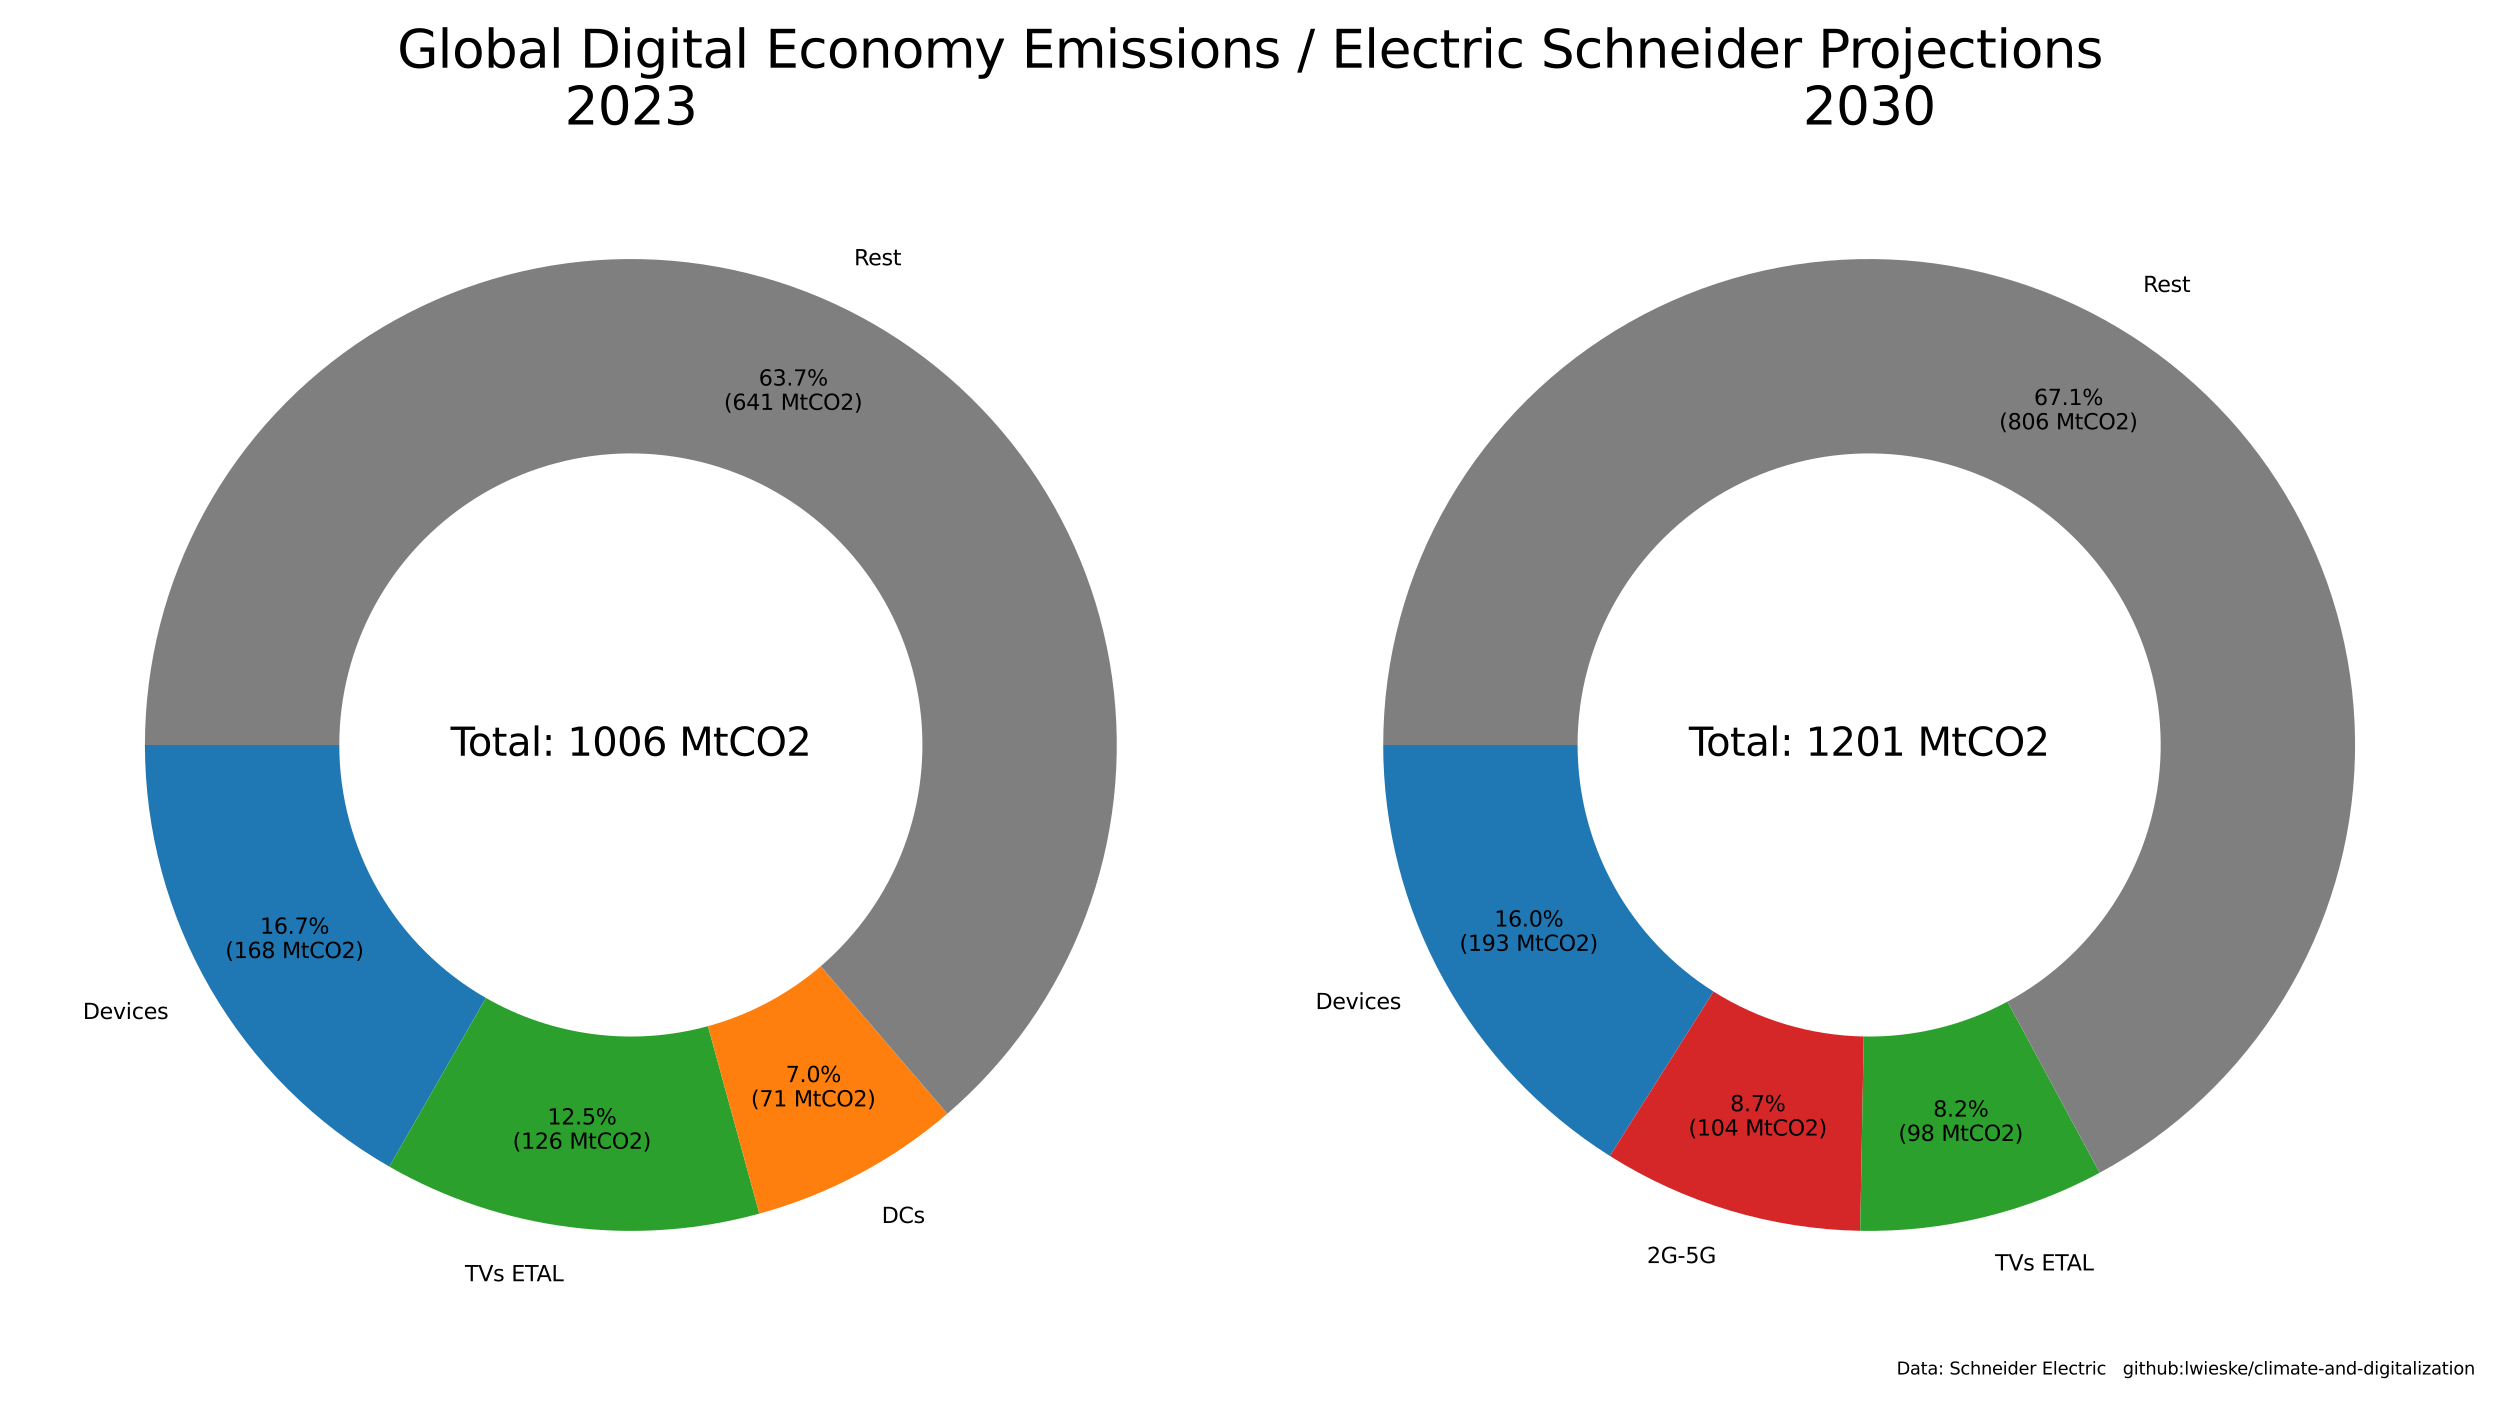 <?xml version="1.0" encoding="utf-8" standalone="no"?>
<!DOCTYPE svg PUBLIC "-//W3C//DTD SVG 1.1//EN"
  "http://www.w3.org/Graphics/SVG/1.1/DTD/svg11.dtd">
<svg xmlns:xlink="http://www.w3.org/1999/xlink" width="1152pt" height="648pt" viewBox="0 0 1152 648" xmlns="http://www.w3.org/2000/svg" version="1.1">
 <defs>
  <style type="text/css">*{stroke-linejoin: round; stroke-linecap: butt}</style>
 </defs>
 <g id="figure_1">
  <g id="patch_1">
   <path d="M 0 648 
L 1152 648 
L 1152 0 
L 0 0 
z
" style="fill: #ffffff"/>
  </g>
  <g id="axes_1">
   <g id="patch_2">
    <path d="M 66.78 343.284 
C 66.78 382.713 77.194 421.451 96.965 455.565 
C 116.737 489.679 145.172 517.973 179.384 537.574 
L 223.91 459.858 
C 203.383 448.097 186.322 431.121 174.459 410.653 
C 162.597 390.184 156.348 366.941 156.348 343.284 
z
" style="fill: #1f77b4"/>
   </g>
   <g id="patch_3">
    <path d="M 179.384 537.574 
C 204.979 552.239 233.222 561.702 262.485 565.419 
C 291.749 569.136 321.46 567.034 349.909 559.234 
L 326.225 472.854 
C 309.156 477.534 291.329 478.795 273.771 476.565 
C 256.213 474.335 239.267 468.657 223.91 459.858 
z
" style="fill: #2ca02c"/>
   </g>
   <g id="patch_4">
    <path d="M 349.909 559.234 
C 365.822 554.871 381.205 548.762 395.776 541.019 
C 410.347 533.276 424.018 523.946 436.539 513.199 
L 378.203 445.233 
C 370.691 451.681 362.488 457.279 353.746 461.925 
C 345.003 466.571 335.773 470.236 326.225 472.854 
z
" style="fill: #ff7f0e"/>
   </g>
   <g id="patch_5">
    <path d="M 436.539 513.199 
C 465.027 488.747 486.914 457.52 500.178 422.398 
C 513.442 387.277 517.664 349.378 512.452 312.199 
C 507.24 275.02 492.761 239.741 470.351 209.621 
C 447.941 179.501 418.312 155.494 384.198 139.818 
C 350.085 124.142 312.571 117.294 275.12 119.906 
C 237.668 122.519 201.468 134.508 169.861 154.768 
C 138.255 175.028 112.245 202.915 94.233 235.855 
C 76.222 268.795 66.78 305.741 66.78 343.284 
L 156.348 343.284 
C 156.348 320.758 162.013 298.59 172.82 278.826 
C 183.627 259.063 199.233 242.33 218.197 230.174 
C 237.161 218.018 258.881 210.825 281.352 209.257 
C 303.823 207.69 326.331 211.799 346.799 221.204 
C 367.267 230.61 385.045 245.014 398.491 263.086 
C 411.937 281.158 420.624 302.325 423.751 324.633 
C 426.878 346.94 424.345 369.68 416.387 390.753 
C 408.428 411.825 395.296 430.562 378.203 445.233 
z
" style="fill: #7f7f7f"/>
   </g>
   <g id="matplotlib.axis_1"/>
   <g id="matplotlib.axis_2"/>
   <g id="text_1">
    <!-- Devices -->
    <g transform="translate(38.181 469.553) scale(0.1 -0.1)">
     <defs>
      <path id="DejaVuSans-44" d="M 1259 4147 
L 1259 519 
L 2022 519 
Q 2988 519 3436 956 
Q 3884 1394 3884 2338 
Q 3884 3275 3436 3711 
Q 2988 4147 2022 4147 
L 1259 4147 
z
M 628 4666 
L 1925 4666 
Q 3281 4666 3915 4102 
Q 4550 3538 4550 2338 
Q 4550 1131 3912 565 
Q 3275 0 1925 0 
L 628 0 
L 628 4666 
z
" transform="scale(0.016)"/>
      <path id="DejaVuSans-65" d="M 3597 1894 
L 3597 1613 
L 953 1613 
Q 991 1019 1311 708 
Q 1631 397 2203 397 
Q 2534 397 2845 478 
Q 3156 559 3463 722 
L 3463 178 
Q 3153 47 2828 -22 
Q 2503 -91 2169 -91 
Q 1331 -91 842 396 
Q 353 884 353 1716 
Q 353 2575 817 3079 
Q 1281 3584 2069 3584 
Q 2775 3584 3186 3129 
Q 3597 2675 3597 1894 
z
M 3022 2063 
Q 3016 2534 2758 2815 
Q 2500 3097 2075 3097 
Q 1594 3097 1305 2825 
Q 1016 2553 972 2059 
L 3022 2063 
z
" transform="scale(0.016)"/>
      <path id="DejaVuSans-76" d="M 191 3500 
L 800 3500 
L 1894 563 
L 2988 3500 
L 3597 3500 
L 2284 0 
L 1503 0 
L 191 3500 
z
" transform="scale(0.016)"/>
      <path id="DejaVuSans-69" d="M 603 3500 
L 1178 3500 
L 1178 0 
L 603 0 
L 603 3500 
z
M 603 4863 
L 1178 4863 
L 1178 4134 
L 603 4134 
L 603 4863 
z
" transform="scale(0.016)"/>
      <path id="DejaVuSans-63" d="M 3122 3366 
L 3122 2828 
Q 2878 2963 2633 3030 
Q 2388 3097 2138 3097 
Q 1578 3097 1268 2742 
Q 959 2388 959 1747 
Q 959 1106 1268 751 
Q 1578 397 2138 397 
Q 2388 397 2633 464 
Q 2878 531 3122 666 
L 3122 134 
Q 2881 22 2623 -34 
Q 2366 -91 2075 -91 
Q 1284 -91 818 406 
Q 353 903 353 1747 
Q 353 2603 823 3093 
Q 1294 3584 2113 3584 
Q 2378 3584 2631 3529 
Q 2884 3475 3122 3366 
z
" transform="scale(0.016)"/>
      <path id="DejaVuSans-73" d="M 2834 3397 
L 2834 2853 
Q 2591 2978 2328 3040 
Q 2066 3103 1784 3103 
Q 1356 3103 1142 2972 
Q 928 2841 928 2578 
Q 928 2378 1081 2264 
Q 1234 2150 1697 2047 
L 1894 2003 
Q 2506 1872 2764 1633 
Q 3022 1394 3022 966 
Q 3022 478 2636 193 
Q 2250 -91 1575 -91 
Q 1294 -91 989 -36 
Q 684 19 347 128 
L 347 722 
Q 666 556 975 473 
Q 1284 391 1588 391 
Q 1994 391 2212 530 
Q 2431 669 2431 922 
Q 2431 1156 2273 1281 
Q 2116 1406 1581 1522 
L 1381 1569 
Q 847 1681 609 1914 
Q 372 2147 372 2553 
Q 372 3047 722 3315 
Q 1072 3584 1716 3584 
Q 2034 3584 2315 3537 
Q 2597 3491 2834 3397 
z
" transform="scale(0.016)"/>
     </defs>
     <use xlink:href="#DejaVuSans-44"/>
     <use xlink:href="#DejaVuSans-65" x="77.002"/>
     <use xlink:href="#DejaVuSans-76" x="138.525"/>
     <use xlink:href="#DejaVuSans-69" x="197.705"/>
     <use xlink:href="#DejaVuSans-63" x="225.488"/>
     <use xlink:href="#DejaVuSans-65" x="280.469"/>
     <use xlink:href="#DejaVuSans-73" x="341.992"/>
    </g>
   </g>
   <g id="text_2">
    <!-- 16.7% -->
    <g transform="translate(119.829 430.269) scale(0.1 -0.1)">
     <defs>
      <path id="DejaVuSans-31" d="M 794 531 
L 1825 531 
L 1825 4091 
L 703 3866 
L 703 4441 
L 1819 4666 
L 2450 4666 
L 2450 531 
L 3481 531 
L 3481 0 
L 794 0 
L 794 531 
z
" transform="scale(0.016)"/>
      <path id="DejaVuSans-36" d="M 2113 2584 
Q 1688 2584 1439 2293 
Q 1191 2003 1191 1497 
Q 1191 994 1439 701 
Q 1688 409 2113 409 
Q 2538 409 2786 701 
Q 3034 994 3034 1497 
Q 3034 2003 2786 2293 
Q 2538 2584 2113 2584 
z
M 3366 4563 
L 3366 3988 
Q 3128 4100 2886 4159 
Q 2644 4219 2406 4219 
Q 1781 4219 1451 3797 
Q 1122 3375 1075 2522 
Q 1259 2794 1537 2939 
Q 1816 3084 2150 3084 
Q 2853 3084 3261 2657 
Q 3669 2231 3669 1497 
Q 3669 778 3244 343 
Q 2819 -91 2113 -91 
Q 1303 -91 875 529 
Q 447 1150 447 2328 
Q 447 3434 972 4092 
Q 1497 4750 2381 4750 
Q 2619 4750 2861 4703 
Q 3103 4656 3366 4563 
z
" transform="scale(0.016)"/>
      <path id="DejaVuSans-2e" d="M 684 794 
L 1344 794 
L 1344 0 
L 684 0 
L 684 794 
z
" transform="scale(0.016)"/>
      <path id="DejaVuSans-37" d="M 525 4666 
L 3525 4666 
L 3525 4397 
L 1831 0 
L 1172 0 
L 2766 4134 
L 525 4134 
L 525 4666 
z
" transform="scale(0.016)"/>
      <path id="DejaVuSans-25" d="M 4653 2053 
Q 4381 2053 4226 1822 
Q 4072 1591 4072 1178 
Q 4072 772 4226 539 
Q 4381 306 4653 306 
Q 4919 306 5073 539 
Q 5228 772 5228 1178 
Q 5228 1588 5073 1820 
Q 4919 2053 4653 2053 
z
M 4653 2450 
Q 5147 2450 5437 2106 
Q 5728 1763 5728 1178 
Q 5728 594 5436 251 
Q 5144 -91 4653 -91 
Q 4153 -91 3862 251 
Q 3572 594 3572 1178 
Q 3572 1766 3864 2108 
Q 4156 2450 4653 2450 
z
M 1428 4353 
Q 1159 4353 1004 4120 
Q 850 3888 850 3481 
Q 850 3069 1003 2837 
Q 1156 2606 1428 2606 
Q 1700 2606 1854 2837 
Q 2009 3069 2009 3481 
Q 2009 3884 1853 4118 
Q 1697 4353 1428 4353 
z
M 4250 4750 
L 4750 4750 
L 1831 -91 
L 1331 -91 
L 4250 4750 
z
M 1428 4750 
Q 1922 4750 2215 4408 
Q 2509 4066 2509 3481 
Q 2509 2891 2217 2550 
Q 1925 2209 1428 2209 
Q 931 2209 642 2551 
Q 353 2894 353 3481 
Q 353 4063 643 4406 
Q 934 4750 1428 4750 
z
" transform="scale(0.016)"/>
     </defs>
     <use xlink:href="#DejaVuSans-31"/>
     <use xlink:href="#DejaVuSans-36" x="63.623"/>
     <use xlink:href="#DejaVuSans-2e" x="127.246"/>
     <use xlink:href="#DejaVuSans-37" x="159.033"/>
     <use xlink:href="#DejaVuSans-25" x="222.656"/>
    </g>
    <!-- (168 MtCO2) -->
    <g transform="translate(103.795 441.467) scale(0.1 -0.1)">
     <defs>
      <path id="DejaVuSans-28" d="M 1984 4856 
Q 1566 4138 1362 3434 
Q 1159 2731 1159 2009 
Q 1159 1288 1364 580 
Q 1569 -128 1984 -844 
L 1484 -844 
Q 1016 -109 783 600 
Q 550 1309 550 2009 
Q 550 2706 781 3412 
Q 1013 4119 1484 4856 
L 1984 4856 
z
" transform="scale(0.016)"/>
      <path id="DejaVuSans-38" d="M 2034 2216 
Q 1584 2216 1326 1975 
Q 1069 1734 1069 1313 
Q 1069 891 1326 650 
Q 1584 409 2034 409 
Q 2484 409 2743 651 
Q 3003 894 3003 1313 
Q 3003 1734 2745 1975 
Q 2488 2216 2034 2216 
z
M 1403 2484 
Q 997 2584 770 2862 
Q 544 3141 544 3541 
Q 544 4100 942 4425 
Q 1341 4750 2034 4750 
Q 2731 4750 3128 4425 
Q 3525 4100 3525 3541 
Q 3525 3141 3298 2862 
Q 3072 2584 2669 2484 
Q 3125 2378 3379 2068 
Q 3634 1759 3634 1313 
Q 3634 634 3220 271 
Q 2806 -91 2034 -91 
Q 1263 -91 848 271 
Q 434 634 434 1313 
Q 434 1759 690 2068 
Q 947 2378 1403 2484 
z
M 1172 3481 
Q 1172 3119 1398 2916 
Q 1625 2713 2034 2713 
Q 2441 2713 2670 2916 
Q 2900 3119 2900 3481 
Q 2900 3844 2670 4047 
Q 2441 4250 2034 4250 
Q 1625 4250 1398 4047 
Q 1172 3844 1172 3481 
z
" transform="scale(0.016)"/>
      <path id="DejaVuSans-20" transform="scale(0.016)"/>
      <path id="DejaVuSans-4d" d="M 628 4666 
L 1569 4666 
L 2759 1491 
L 3956 4666 
L 4897 4666 
L 4897 0 
L 4281 0 
L 4281 4097 
L 3078 897 
L 2444 897 
L 1241 4097 
L 1241 0 
L 628 0 
L 628 4666 
z
" transform="scale(0.016)"/>
      <path id="DejaVuSans-74" d="M 1172 4494 
L 1172 3500 
L 2356 3500 
L 2356 3053 
L 1172 3053 
L 1172 1153 
Q 1172 725 1289 603 
Q 1406 481 1766 481 
L 2356 481 
L 2356 0 
L 1766 0 
Q 1100 0 847 248 
Q 594 497 594 1153 
L 594 3053 
L 172 3053 
L 172 3500 
L 594 3500 
L 594 4494 
L 1172 4494 
z
" transform="scale(0.016)"/>
      <path id="DejaVuSans-43" d="M 4122 4306 
L 4122 3641 
Q 3803 3938 3442 4084 
Q 3081 4231 2675 4231 
Q 1875 4231 1450 3742 
Q 1025 3253 1025 2328 
Q 1025 1406 1450 917 
Q 1875 428 2675 428 
Q 3081 428 3442 575 
Q 3803 722 4122 1019 
L 4122 359 
Q 3791 134 3420 21 
Q 3050 -91 2638 -91 
Q 1578 -91 968 557 
Q 359 1206 359 2328 
Q 359 3453 968 4101 
Q 1578 4750 2638 4750 
Q 3056 4750 3426 4639 
Q 3797 4528 4122 4306 
z
" transform="scale(0.016)"/>
      <path id="DejaVuSans-4f" d="M 2522 4238 
Q 1834 4238 1429 3725 
Q 1025 3213 1025 2328 
Q 1025 1447 1429 934 
Q 1834 422 2522 422 
Q 3209 422 3611 934 
Q 4013 1447 4013 2328 
Q 4013 3213 3611 3725 
Q 3209 4238 2522 4238 
z
M 2522 4750 
Q 3503 4750 4090 4092 
Q 4678 3434 4678 2328 
Q 4678 1225 4090 567 
Q 3503 -91 2522 -91 
Q 1538 -91 948 565 
Q 359 1222 359 2328 
Q 359 3434 948 4092 
Q 1538 4750 2522 4750 
z
" transform="scale(0.016)"/>
      <path id="DejaVuSans-32" d="M 1228 531 
L 3431 531 
L 3431 0 
L 469 0 
L 469 531 
Q 828 903 1448 1529 
Q 2069 2156 2228 2338 
Q 2531 2678 2651 2914 
Q 2772 3150 2772 3378 
Q 2772 3750 2511 3984 
Q 2250 4219 1831 4219 
Q 1534 4219 1204 4116 
Q 875 4013 500 3803 
L 500 4441 
Q 881 4594 1212 4672 
Q 1544 4750 1819 4750 
Q 2544 4750 2975 4387 
Q 3406 4025 3406 3419 
Q 3406 3131 3298 2873 
Q 3191 2616 2906 2266 
Q 2828 2175 2409 1742 
Q 1991 1309 1228 531 
z
" transform="scale(0.016)"/>
      <path id="DejaVuSans-29" d="M 513 4856 
L 1013 4856 
Q 1481 4119 1714 3412 
Q 1947 2706 1947 2009 
Q 1947 1309 1714 600 
Q 1481 -109 1013 -844 
L 513 -844 
Q 928 -128 1133 580 
Q 1338 1288 1338 2009 
Q 1338 2731 1133 3434 
Q 928 4138 513 4856 
z
" transform="scale(0.016)"/>
     </defs>
     <use xlink:href="#DejaVuSans-28"/>
     <use xlink:href="#DejaVuSans-31" x="39.014"/>
     <use xlink:href="#DejaVuSans-36" x="102.637"/>
     <use xlink:href="#DejaVuSans-38" x="166.26"/>
     <use xlink:href="#DejaVuSans-20" x="229.883"/>
     <use xlink:href="#DejaVuSans-4d" x="261.67"/>
     <use xlink:href="#DejaVuSans-74" x="347.949"/>
     <use xlink:href="#DejaVuSans-43" x="387.158"/>
     <use xlink:href="#DejaVuSans-4f" x="456.982"/>
     <use xlink:href="#DejaVuSans-32" x="535.693"/>
     <use xlink:href="#DejaVuSans-29" x="599.316"/>
    </g>
   </g>
   <g id="text_3">
    <!-- TVs ETAL -->
    <g transform="translate(214.264 590.392) scale(0.1 -0.1)">
     <defs>
      <path id="DejaVuSans-54" d="M -19 4666 
L 3928 4666 
L 3928 4134 
L 2272 4134 
L 2272 0 
L 1638 0 
L 1638 4134 
L -19 4134 
L -19 4666 
z
" transform="scale(0.016)"/>
      <path id="DejaVuSans-56" d="M 1831 0 
L 50 4666 
L 709 4666 
L 2188 738 
L 3669 4666 
L 4325 4666 
L 2547 0 
L 1831 0 
z
" transform="scale(0.016)"/>
      <path id="DejaVuSans-45" d="M 628 4666 
L 3578 4666 
L 3578 4134 
L 1259 4134 
L 1259 2753 
L 3481 2753 
L 3481 2222 
L 1259 2222 
L 1259 531 
L 3634 531 
L 3634 0 
L 628 0 
L 628 4666 
z
" transform="scale(0.016)"/>
      <path id="DejaVuSans-41" d="M 2188 4044 
L 1331 1722 
L 3047 1722 
L 2188 4044 
z
M 1831 4666 
L 2547 4666 
L 4325 0 
L 3669 0 
L 3244 1197 
L 1141 1197 
L 716 0 
L 50 0 
L 1831 4666 
z
" transform="scale(0.016)"/>
      <path id="DejaVuSans-4c" d="M 628 4666 
L 1259 4666 
L 1259 531 
L 3531 531 
L 3531 0 
L 628 0 
L 628 4666 
z
" transform="scale(0.016)"/>
     </defs>
     <use xlink:href="#DejaVuSans-54"/>
     <use xlink:href="#DejaVuSans-56" x="61.084"/>
     <use xlink:href="#DejaVuSans-73" x="129.492"/>
     <use xlink:href="#DejaVuSans-20" x="181.592"/>
     <use xlink:href="#DejaVuSans-45" x="213.379"/>
     <use xlink:href="#DejaVuSans-54" x="276.562"/>
     <use xlink:href="#DejaVuSans-41" x="329.896"/>
     <use xlink:href="#DejaVuSans-4c" x="398.305"/>
    </g>
   </g>
   <g id="text_4">
    <!-- 12.5% -->
    <g transform="translate(252.244 518.152) scale(0.1 -0.1)">
     <defs>
      <path id="DejaVuSans-35" d="M 691 4666 
L 3169 4666 
L 3169 4134 
L 1269 4134 
L 1269 2991 
Q 1406 3038 1543 3061 
Q 1681 3084 1819 3084 
Q 2600 3084 3056 2656 
Q 3513 2228 3513 1497 
Q 3513 744 3044 326 
Q 2575 -91 1722 -91 
Q 1428 -91 1123 -41 
Q 819 9 494 109 
L 494 744 
Q 775 591 1075 516 
Q 1375 441 1709 441 
Q 2250 441 2565 725 
Q 2881 1009 2881 1497 
Q 2881 1984 2565 2268 
Q 2250 2553 1709 2553 
Q 1456 2553 1204 2497 
Q 953 2441 691 2322 
L 691 4666 
z
" transform="scale(0.016)"/>
     </defs>
     <use xlink:href="#DejaVuSans-31"/>
     <use xlink:href="#DejaVuSans-32" x="63.623"/>
     <use xlink:href="#DejaVuSans-2e" x="127.246"/>
     <use xlink:href="#DejaVuSans-35" x="159.033"/>
     <use xlink:href="#DejaVuSans-25" x="222.656"/>
    </g>
    <!-- (126 MtCO2) -->
    <g transform="translate(236.211 529.35) scale(0.1 -0.1)">
     <use xlink:href="#DejaVuSans-28"/>
     <use xlink:href="#DejaVuSans-31" x="39.014"/>
     <use xlink:href="#DejaVuSans-32" x="102.637"/>
     <use xlink:href="#DejaVuSans-36" x="166.26"/>
     <use xlink:href="#DejaVuSans-20" x="229.883"/>
     <use xlink:href="#DejaVuSans-4d" x="261.67"/>
     <use xlink:href="#DejaVuSans-74" x="347.949"/>
     <use xlink:href="#DejaVuSans-43" x="387.158"/>
     <use xlink:href="#DejaVuSans-4f" x="456.982"/>
     <use xlink:href="#DejaVuSans-32" x="535.693"/>
     <use xlink:href="#DejaVuSans-29" x="599.316"/>
    </g>
   </g>
   <g id="text_5">
    <!-- DCs -->
    <g transform="translate(406.284 563.552) scale(0.1 -0.1)">
     <use xlink:href="#DejaVuSans-44"/>
     <use xlink:href="#DejaVuSans-43" x="77.002"/>
     <use xlink:href="#DejaVuSans-73" x="146.826"/>
    </g>
   </g>
   <g id="text_6">
    <!-- 7.0% -->
    <g transform="translate(362.058 498.632) scale(0.1 -0.1)">
     <defs>
      <path id="DejaVuSans-30" d="M 2034 4250 
Q 1547 4250 1301 3770 
Q 1056 3291 1056 2328 
Q 1056 1369 1301 889 
Q 1547 409 2034 409 
Q 2525 409 2770 889 
Q 3016 1369 3016 2328 
Q 3016 3291 2770 3770 
Q 2525 4250 2034 4250 
z
M 2034 4750 
Q 2819 4750 3233 4129 
Q 3647 3509 3647 2328 
Q 3647 1150 3233 529 
Q 2819 -91 2034 -91 
Q 1250 -91 836 529 
Q 422 1150 422 2328 
Q 422 3509 836 4129 
Q 1250 4750 2034 4750 
z
" transform="scale(0.016)"/>
     </defs>
     <use xlink:href="#DejaVuSans-37"/>
     <use xlink:href="#DejaVuSans-2e" x="63.623"/>
     <use xlink:href="#DejaVuSans-30" x="95.41"/>
     <use xlink:href="#DejaVuSans-25" x="159.033"/>
    </g>
    <!-- (71 MtCO2) -->
    <g transform="translate(346.025 509.83) scale(0.1 -0.1)">
     <use xlink:href="#DejaVuSans-28"/>
     <use xlink:href="#DejaVuSans-37" x="39.014"/>
     <use xlink:href="#DejaVuSans-31" x="102.637"/>
     <use xlink:href="#DejaVuSans-20" x="166.26"/>
     <use xlink:href="#DejaVuSans-4d" x="198.047"/>
     <use xlink:href="#DejaVuSans-74" x="284.326"/>
     <use xlink:href="#DejaVuSans-43" x="323.535"/>
     <use xlink:href="#DejaVuSans-4f" x="393.359"/>
     <use xlink:href="#DejaVuSans-32" x="472.07"/>
     <use xlink:href="#DejaVuSans-29" x="535.693"/>
    </g>
   </g>
   <g id="text_7">
    <!-- Rest -->
    <g transform="translate(393.548 122.231) scale(0.1 -0.1)">
     <defs>
      <path id="DejaVuSans-52" d="M 2841 2188 
Q 3044 2119 3236 1894 
Q 3428 1669 3622 1275 
L 4263 0 
L 3584 0 
L 2988 1197 
Q 2756 1666 2539 1819 
Q 2322 1972 1947 1972 
L 1259 1972 
L 1259 0 
L 628 0 
L 628 4666 
L 2053 4666 
Q 2853 4666 3247 4331 
Q 3641 3997 3641 3322 
Q 3641 2881 3436 2590 
Q 3231 2300 2841 2188 
z
M 1259 4147 
L 1259 2491 
L 2053 2491 
Q 2509 2491 2742 2702 
Q 2975 2913 2975 3322 
Q 2975 3731 2742 3939 
Q 2509 4147 2053 4147 
L 1259 4147 
z
" transform="scale(0.016)"/>
     </defs>
     <use xlink:href="#DejaVuSans-52"/>
     <use xlink:href="#DejaVuSans-65" x="64.982"/>
     <use xlink:href="#DejaVuSans-73" x="126.506"/>
     <use xlink:href="#DejaVuSans-74" x="178.605"/>
    </g>
   </g>
   <g id="text_8">
    <!-- 63.7% -->
    <g transform="translate(349.615 177.672) scale(0.1 -0.1)">
     <defs>
      <path id="DejaVuSans-33" d="M 2597 2516 
Q 3050 2419 3304 2112 
Q 3559 1806 3559 1356 
Q 3559 666 3084 287 
Q 2609 -91 1734 -91 
Q 1441 -91 1130 -33 
Q 819 25 488 141 
L 488 750 
Q 750 597 1062 519 
Q 1375 441 1716 441 
Q 2309 441 2620 675 
Q 2931 909 2931 1356 
Q 2931 1769 2642 2001 
Q 2353 2234 1838 2234 
L 1294 2234 
L 1294 2753 
L 1863 2753 
Q 2328 2753 2575 2939 
Q 2822 3125 2822 3475 
Q 2822 3834 2567 4026 
Q 2313 4219 1838 4219 
Q 1578 4219 1281 4162 
Q 984 4106 628 3988 
L 628 4550 
Q 988 4650 1302 4700 
Q 1616 4750 1894 4750 
Q 2613 4750 3031 4423 
Q 3450 4097 3450 3541 
Q 3450 3153 3228 2886 
Q 3006 2619 2597 2516 
z
" transform="scale(0.016)"/>
     </defs>
     <use xlink:href="#DejaVuSans-36"/>
     <use xlink:href="#DejaVuSans-33" x="63.623"/>
     <use xlink:href="#DejaVuSans-2e" x="127.246"/>
     <use xlink:href="#DejaVuSans-37" x="159.033"/>
     <use xlink:href="#DejaVuSans-25" x="222.656"/>
    </g>
    <!-- (641 MtCO2) -->
    <g transform="translate(333.582 188.87) scale(0.1 -0.1)">
     <defs>
      <path id="DejaVuSans-34" d="M 2419 4116 
L 825 1625 
L 2419 1625 
L 2419 4116 
z
M 2253 4666 
L 3047 4666 
L 3047 1625 
L 3713 1625 
L 3713 1100 
L 3047 1100 
L 3047 0 
L 2419 0 
L 2419 1100 
L 313 1100 
L 313 1709 
L 2253 4666 
z
" transform="scale(0.016)"/>
     </defs>
     <use xlink:href="#DejaVuSans-28"/>
     <use xlink:href="#DejaVuSans-36" x="39.014"/>
     <use xlink:href="#DejaVuSans-34" x="102.637"/>
     <use xlink:href="#DejaVuSans-31" x="166.26"/>
     <use xlink:href="#DejaVuSans-20" x="229.883"/>
     <use xlink:href="#DejaVuSans-4d" x="261.67"/>
     <use xlink:href="#DejaVuSans-74" x="347.949"/>
     <use xlink:href="#DejaVuSans-43" x="387.158"/>
     <use xlink:href="#DejaVuSans-4f" x="456.982"/>
     <use xlink:href="#DejaVuSans-32" x="535.693"/>
     <use xlink:href="#DejaVuSans-29" x="599.316"/>
    </g>
   </g>
   <g id="text_9">
    <!-- Total: 1006 MtCO2 -->
    <g transform="translate(207.636 348.251) scale(0.18 -0.18)">
     <defs>
      <path id="DejaVuSans-6f" d="M 1959 3097 
Q 1497 3097 1228 2736 
Q 959 2375 959 1747 
Q 959 1119 1226 758 
Q 1494 397 1959 397 
Q 2419 397 2687 759 
Q 2956 1122 2956 1747 
Q 2956 2369 2687 2733 
Q 2419 3097 1959 3097 
z
M 1959 3584 
Q 2709 3584 3137 3096 
Q 3566 2609 3566 1747 
Q 3566 888 3137 398 
Q 2709 -91 1959 -91 
Q 1206 -91 779 398 
Q 353 888 353 1747 
Q 353 2609 779 3096 
Q 1206 3584 1959 3584 
z
" transform="scale(0.016)"/>
      <path id="DejaVuSans-61" d="M 2194 1759 
Q 1497 1759 1228 1600 
Q 959 1441 959 1056 
Q 959 750 1161 570 
Q 1363 391 1709 391 
Q 2188 391 2477 730 
Q 2766 1069 2766 1631 
L 2766 1759 
L 2194 1759 
z
M 3341 1997 
L 3341 0 
L 2766 0 
L 2766 531 
Q 2569 213 2275 61 
Q 1981 -91 1556 -91 
Q 1019 -91 701 211 
Q 384 513 384 1019 
Q 384 1609 779 1909 
Q 1175 2209 1959 2209 
L 2766 2209 
L 2766 2266 
Q 2766 2663 2505 2880 
Q 2244 3097 1772 3097 
Q 1472 3097 1187 3025 
Q 903 2953 641 2809 
L 641 3341 
Q 956 3463 1253 3523 
Q 1550 3584 1831 3584 
Q 2591 3584 2966 3190 
Q 3341 2797 3341 1997 
z
" transform="scale(0.016)"/>
      <path id="DejaVuSans-6c" d="M 603 4863 
L 1178 4863 
L 1178 0 
L 603 0 
L 603 4863 
z
" transform="scale(0.016)"/>
      <path id="DejaVuSans-3a" d="M 750 794 
L 1409 794 
L 1409 0 
L 750 0 
L 750 794 
z
M 750 3309 
L 1409 3309 
L 1409 2516 
L 750 2516 
L 750 3309 
z
" transform="scale(0.016)"/>
     </defs>
     <use xlink:href="#DejaVuSans-54"/>
     <use xlink:href="#DejaVuSans-6f" x="44.084"/>
     <use xlink:href="#DejaVuSans-74" x="105.266"/>
     <use xlink:href="#DejaVuSans-61" x="144.475"/>
     <use xlink:href="#DejaVuSans-6c" x="205.754"/>
     <use xlink:href="#DejaVuSans-3a" x="233.537"/>
     <use xlink:href="#DejaVuSans-20" x="267.229"/>
     <use xlink:href="#DejaVuSans-31" x="299.016"/>
     <use xlink:href="#DejaVuSans-30" x="362.639"/>
     <use xlink:href="#DejaVuSans-30" x="426.262"/>
     <use xlink:href="#DejaVuSans-36" x="489.885"/>
     <use xlink:href="#DejaVuSans-20" x="553.508"/>
     <use xlink:href="#DejaVuSans-4d" x="585.295"/>
     <use xlink:href="#DejaVuSans-74" x="671.574"/>
     <use xlink:href="#DejaVuSans-43" x="710.783"/>
     <use xlink:href="#DejaVuSans-4f" x="780.607"/>
     <use xlink:href="#DejaVuSans-32" x="859.318"/>
    </g>
   </g>
   <g id="text_10">
    <!--  -->
    <g transform="translate(290.7 30.509) scale(0.24 -0.24)"/>
    <!-- 2023 -->
    <g transform="translate(260.16 57.384) scale(0.24 -0.24)">
     <use xlink:href="#DejaVuSans-32"/>
     <use xlink:href="#DejaVuSans-30" x="63.623"/>
     <use xlink:href="#DejaVuSans-32" x="127.246"/>
     <use xlink:href="#DejaVuSans-33" x="190.869"/>
    </g>
   </g>
  </g>
  <g id="axes_2">
   <g id="patch_6">
    <path d="M 637.38 343.284 
C 637.38 381.099 646.959 418.306 665.222 451.42 
C 683.484 484.534 709.84 512.488 741.823 532.665 
L 789.614 456.913 
C 770.424 444.806 754.61 428.034 743.653 408.165 
C 732.696 388.297 726.948 365.973 726.948 343.284 
z
" style="fill: #1f77b4"/>
   </g>
   <g id="patch_7">
    <path d="M 741.823 532.665 
C 759.032 543.522 777.641 551.983 797.135 557.814 
C 816.629 563.644 836.827 566.791 857.171 567.166 
L 858.823 477.613 
C 846.616 477.388 834.497 475.5 822.801 472.002 
C 811.104 468.503 799.939 463.427 789.614 456.913 
z
" style="fill: #d62728"/>
   </g>
   <g id="patch_8">
    <path d="M 857.171 567.166 
C 876.331 567.519 895.457 565.411 914.08 560.895 
C 932.702 556.378 950.669 549.489 967.537 540.397 
L 925.042 461.552 
C 914.921 467.007 904.141 471.14 892.968 473.85 
C 881.794 476.56 870.319 477.825 858.823 477.613 
z
" style="fill: #2ca02c"/>
   </g>
   <g id="patch_9">
    <path d="M 967.537 540.397 
C 1002.38 521.619 1031.628 493.933 1052.29 460.173 
C 1072.952 426.413 1084.297 387.77 1085.166 348.199 
C 1086.035 308.627 1076.396 269.524 1057.236 234.89 
C 1038.076 200.255 1010.071 171.312 976.086 151.022 
C 942.101 130.733 903.336 119.812 863.758 119.377 
C 824.179 118.943 785.184 129.01 750.762 148.549 
C 716.34 168.089 687.706 196.41 667.79 230.615 
C 647.875 264.821 637.38 303.703 637.38 343.284 
L 726.948 343.284 
C 726.948 319.535 733.245 296.206 745.194 275.683 
C 757.144 255.159 774.324 238.167 794.977 226.443 
C 815.63 214.72 839.027 208.679 862.775 208.94 
C 886.522 209.201 909.781 215.753 930.171 227.927 
C 950.562 240.101 967.365 257.467 978.862 278.247 
C 990.358 299.028 996.141 322.49 995.62 346.233 
C 995.098 369.976 988.291 393.161 975.894 413.417 
C 963.497 433.673 945.948 450.285 925.042 461.552 
z
" style="fill: #7f7f7f"/>
   </g>
   <g id="matplotlib.axis_3"/>
   <g id="matplotlib.axis_4"/>
   <g id="text_11">
    <!-- Devices -->
    <g transform="translate(606.203 464.993) scale(0.1 -0.1)">
     <use xlink:href="#DejaVuSans-44"/>
     <use xlink:href="#DejaVuSans-65" x="77.002"/>
     <use xlink:href="#DejaVuSans-76" x="138.525"/>
     <use xlink:href="#DejaVuSans-69" x="197.705"/>
     <use xlink:href="#DejaVuSans-63" x="225.488"/>
     <use xlink:href="#DejaVuSans-65" x="280.469"/>
     <use xlink:href="#DejaVuSans-73" x="341.992"/>
    </g>
   </g>
   <g id="text_12">
    <!-- 16.0% -->
    <g transform="translate(688.554 426.953) scale(0.1 -0.1)">
     <use xlink:href="#DejaVuSans-31"/>
     <use xlink:href="#DejaVuSans-36" x="63.623"/>
     <use xlink:href="#DejaVuSans-2e" x="127.246"/>
     <use xlink:href="#DejaVuSans-30" x="159.033"/>
     <use xlink:href="#DejaVuSans-25" x="222.656"/>
    </g>
    <!-- (193 MtCO2) -->
    <g transform="translate(672.52 438.151) scale(0.1 -0.1)">
     <defs>
      <path id="DejaVuSans-39" d="M 703 97 
L 703 672 
Q 941 559 1184 500 
Q 1428 441 1663 441 
Q 2288 441 2617 861 
Q 2947 1281 2994 2138 
Q 2813 1869 2534 1725 
Q 2256 1581 1919 1581 
Q 1219 1581 811 2004 
Q 403 2428 403 3163 
Q 403 3881 828 4315 
Q 1253 4750 1959 4750 
Q 2769 4750 3195 4129 
Q 3622 3509 3622 2328 
Q 3622 1225 3098 567 
Q 2575 -91 1691 -91 
Q 1453 -91 1209 -44 
Q 966 3 703 97 
z
M 1959 2075 
Q 2384 2075 2632 2365 
Q 2881 2656 2881 3163 
Q 2881 3666 2632 3958 
Q 2384 4250 1959 4250 
Q 1534 4250 1286 3958 
Q 1038 3666 1038 3163 
Q 1038 2656 1286 2365 
Q 1534 2075 1959 2075 
z
" transform="scale(0.016)"/>
     </defs>
     <use xlink:href="#DejaVuSans-28"/>
     <use xlink:href="#DejaVuSans-31" x="39.014"/>
     <use xlink:href="#DejaVuSans-39" x="102.637"/>
     <use xlink:href="#DejaVuSans-33" x="166.26"/>
     <use xlink:href="#DejaVuSans-20" x="229.883"/>
     <use xlink:href="#DejaVuSans-4d" x="261.67"/>
     <use xlink:href="#DejaVuSans-74" x="347.949"/>
     <use xlink:href="#DejaVuSans-43" x="387.158"/>
     <use xlink:href="#DejaVuSans-4f" x="456.982"/>
     <use xlink:href="#DejaVuSans-32" x="535.693"/>
     <use xlink:href="#DejaVuSans-29" x="599.316"/>
    </g>
   </g>
   <g id="text_13">
    <!-- 2G-5G -->
    <g transform="translate(758.889 582.026) scale(0.1 -0.1)">
     <defs>
      <path id="DejaVuSans-47" d="M 3809 666 
L 3809 1919 
L 2778 1919 
L 2778 2438 
L 4434 2438 
L 4434 434 
Q 4069 175 3628 42 
Q 3188 -91 2688 -91 
Q 1594 -91 976 548 
Q 359 1188 359 2328 
Q 359 3472 976 4111 
Q 1594 4750 2688 4750 
Q 3144 4750 3555 4637 
Q 3966 4525 4313 4306 
L 4313 3634 
Q 3963 3931 3569 4081 
Q 3175 4231 2741 4231 
Q 1884 4231 1454 3753 
Q 1025 3275 1025 2328 
Q 1025 1384 1454 906 
Q 1884 428 2741 428 
Q 3075 428 3337 486 
Q 3600 544 3809 666 
z
" transform="scale(0.016)"/>
      <path id="DejaVuSans-2d" d="M 313 2009 
L 1997 2009 
L 1997 1497 
L 313 1497 
L 313 2009 
z
" transform="scale(0.016)"/>
     </defs>
     <use xlink:href="#DejaVuSans-32"/>
     <use xlink:href="#DejaVuSans-47" x="63.623"/>
     <use xlink:href="#DejaVuSans-2d" x="141.113"/>
     <use xlink:href="#DejaVuSans-35" x="177.197"/>
     <use xlink:href="#DejaVuSans-47" x="240.82"/>
    </g>
   </g>
   <g id="text_14">
    <!-- 8.7% -->
    <g transform="translate(797.266 512.068) scale(0.1 -0.1)">
     <use xlink:href="#DejaVuSans-38"/>
     <use xlink:href="#DejaVuSans-2e" x="63.623"/>
     <use xlink:href="#DejaVuSans-37" x="95.41"/>
     <use xlink:href="#DejaVuSans-25" x="159.033"/>
    </g>
    <!-- (104 MtCO2) -->
    <g transform="translate(778.051 523.266) scale(0.1 -0.1)">
     <use xlink:href="#DejaVuSans-28"/>
     <use xlink:href="#DejaVuSans-31" x="39.014"/>
     <use xlink:href="#DejaVuSans-30" x="102.637"/>
     <use xlink:href="#DejaVuSans-34" x="166.26"/>
     <use xlink:href="#DejaVuSans-20" x="229.883"/>
     <use xlink:href="#DejaVuSans-4d" x="261.67"/>
     <use xlink:href="#DejaVuSans-74" x="347.949"/>
     <use xlink:href="#DejaVuSans-43" x="387.158"/>
     <use xlink:href="#DejaVuSans-4f" x="456.982"/>
     <use xlink:href="#DejaVuSans-32" x="535.693"/>
     <use xlink:href="#DejaVuSans-29" x="599.316"/>
    </g>
   </g>
   <g id="text_15">
    <!-- TVs ETAL -->
    <g transform="translate(919.358 585.415) scale(0.1 -0.1)">
     <use xlink:href="#DejaVuSans-54"/>
     <use xlink:href="#DejaVuSans-56" x="61.084"/>
     <use xlink:href="#DejaVuSans-73" x="129.492"/>
     <use xlink:href="#DejaVuSans-20" x="181.592"/>
     <use xlink:href="#DejaVuSans-45" x="213.379"/>
     <use xlink:href="#DejaVuSans-54" x="276.562"/>
     <use xlink:href="#DejaVuSans-41" x="329.896"/>
     <use xlink:href="#DejaVuSans-4c" x="398.305"/>
    </g>
   </g>
   <g id="text_16">
    <!-- 8.2% -->
    <g transform="translate(890.821 514.533) scale(0.1 -0.1)">
     <use xlink:href="#DejaVuSans-38"/>
     <use xlink:href="#DejaVuSans-2e" x="63.623"/>
     <use xlink:href="#DejaVuSans-32" x="95.41"/>
     <use xlink:href="#DejaVuSans-25" x="159.033"/>
    </g>
    <!-- (98 MtCO2) -->
    <g transform="translate(874.788 525.731) scale(0.1 -0.1)">
     <use xlink:href="#DejaVuSans-28"/>
     <use xlink:href="#DejaVuSans-39" x="39.014"/>
     <use xlink:href="#DejaVuSans-38" x="102.637"/>
     <use xlink:href="#DejaVuSans-20" x="166.26"/>
     <use xlink:href="#DejaVuSans-4d" x="198.047"/>
     <use xlink:href="#DejaVuSans-74" x="284.326"/>
     <use xlink:href="#DejaVuSans-43" x="323.535"/>
     <use xlink:href="#DejaVuSans-4f" x="393.359"/>
     <use xlink:href="#DejaVuSans-32" x="472.07"/>
     <use xlink:href="#DejaVuSans-29" x="535.693"/>
    </g>
   </g>
   <g id="text_17">
    <!-- Rest -->
    <g transform="translate(987.564 134.556) scale(0.1 -0.1)">
     <use xlink:href="#DejaVuSans-52"/>
     <use xlink:href="#DejaVuSans-65" x="64.982"/>
     <use xlink:href="#DejaVuSans-73" x="126.506"/>
     <use xlink:href="#DejaVuSans-74" x="178.605"/>
    </g>
   </g>
   <g id="text_18">
    <!-- 67.1% -->
    <g transform="translate(937.245 186.635) scale(0.1 -0.1)">
     <use xlink:href="#DejaVuSans-36"/>
     <use xlink:href="#DejaVuSans-37" x="63.623"/>
     <use xlink:href="#DejaVuSans-2e" x="127.246"/>
     <use xlink:href="#DejaVuSans-31" x="159.033"/>
     <use xlink:href="#DejaVuSans-25" x="222.656"/>
    </g>
    <!-- (806 MtCO2) -->
    <g transform="translate(921.211 197.833) scale(0.1 -0.1)">
     <use xlink:href="#DejaVuSans-28"/>
     <use xlink:href="#DejaVuSans-38" x="39.014"/>
     <use xlink:href="#DejaVuSans-30" x="102.637"/>
     <use xlink:href="#DejaVuSans-36" x="166.26"/>
     <use xlink:href="#DejaVuSans-20" x="229.883"/>
     <use xlink:href="#DejaVuSans-4d" x="261.67"/>
     <use xlink:href="#DejaVuSans-74" x="347.949"/>
     <use xlink:href="#DejaVuSans-43" x="387.158"/>
     <use xlink:href="#DejaVuSans-4f" x="456.982"/>
     <use xlink:href="#DejaVuSans-32" x="535.693"/>
     <use xlink:href="#DejaVuSans-29" x="599.316"/>
    </g>
   </g>
   <g id="text_19">
    <!-- Total: 1201 MtCO2 -->
    <g transform="translate(778.236 348.251) scale(0.18 -0.18)">
     <use xlink:href="#DejaVuSans-54"/>
     <use xlink:href="#DejaVuSans-6f" x="44.084"/>
     <use xlink:href="#DejaVuSans-74" x="105.266"/>
     <use xlink:href="#DejaVuSans-61" x="144.475"/>
     <use xlink:href="#DejaVuSans-6c" x="205.754"/>
     <use xlink:href="#DejaVuSans-3a" x="233.537"/>
     <use xlink:href="#DejaVuSans-20" x="267.229"/>
     <use xlink:href="#DejaVuSans-31" x="299.016"/>
     <use xlink:href="#DejaVuSans-32" x="362.639"/>
     <use xlink:href="#DejaVuSans-30" x="426.262"/>
     <use xlink:href="#DejaVuSans-31" x="489.885"/>
     <use xlink:href="#DejaVuSans-20" x="553.508"/>
     <use xlink:href="#DejaVuSans-4d" x="585.295"/>
     <use xlink:href="#DejaVuSans-74" x="671.574"/>
     <use xlink:href="#DejaVuSans-43" x="710.783"/>
     <use xlink:href="#DejaVuSans-4f" x="780.607"/>
     <use xlink:href="#DejaVuSans-32" x="859.318"/>
    </g>
   </g>
   <g id="text_20">
    <!-- 2030 -->
    <g transform="translate(830.76 57.384) scale(0.24 -0.24)">
     <use xlink:href="#DejaVuSans-32"/>
     <use xlink:href="#DejaVuSans-30" x="63.623"/>
     <use xlink:href="#DejaVuSans-33" x="127.246"/>
     <use xlink:href="#DejaVuSans-30" x="190.869"/>
    </g>
   </g>
  </g>
  <g id="text_21">
   <!-- Global Digital Economy Emissions / Electric Schneider Projections -->
   <g transform="translate(183.032 31.196) scale(0.24 -0.24)">
    <defs>
     <path id="DejaVuSans-62" d="M 3116 1747 
Q 3116 2381 2855 2742 
Q 2594 3103 2138 3103 
Q 1681 3103 1420 2742 
Q 1159 2381 1159 1747 
Q 1159 1113 1420 752 
Q 1681 391 2138 391 
Q 2594 391 2855 752 
Q 3116 1113 3116 1747 
z
M 1159 2969 
Q 1341 3281 1617 3432 
Q 1894 3584 2278 3584 
Q 2916 3584 3314 3078 
Q 3713 2572 3713 1747 
Q 3713 922 3314 415 
Q 2916 -91 2278 -91 
Q 1894 -91 1617 61 
Q 1341 213 1159 525 
L 1159 0 
L 581 0 
L 581 4863 
L 1159 4863 
L 1159 2969 
z
" transform="scale(0.016)"/>
     <path id="DejaVuSans-67" d="M 2906 1791 
Q 2906 2416 2648 2759 
Q 2391 3103 1925 3103 
Q 1463 3103 1205 2759 
Q 947 2416 947 1791 
Q 947 1169 1205 825 
Q 1463 481 1925 481 
Q 2391 481 2648 825 
Q 2906 1169 2906 1791 
z
M 3481 434 
Q 3481 -459 3084 -895 
Q 2688 -1331 1869 -1331 
Q 1566 -1331 1297 -1286 
Q 1028 -1241 775 -1147 
L 775 -588 
Q 1028 -725 1275 -790 
Q 1522 -856 1778 -856 
Q 2344 -856 2625 -561 
Q 2906 -266 2906 331 
L 2906 616 
Q 2728 306 2450 153 
Q 2172 0 1784 0 
Q 1141 0 747 490 
Q 353 981 353 1791 
Q 353 2603 747 3093 
Q 1141 3584 1784 3584 
Q 2172 3584 2450 3431 
Q 2728 3278 2906 2969 
L 2906 3500 
L 3481 3500 
L 3481 434 
z
" transform="scale(0.016)"/>
     <path id="DejaVuSans-6e" d="M 3513 2113 
L 3513 0 
L 2938 0 
L 2938 2094 
Q 2938 2591 2744 2837 
Q 2550 3084 2163 3084 
Q 1697 3084 1428 2787 
Q 1159 2491 1159 1978 
L 1159 0 
L 581 0 
L 581 3500 
L 1159 3500 
L 1159 2956 
Q 1366 3272 1645 3428 
Q 1925 3584 2291 3584 
Q 2894 3584 3203 3211 
Q 3513 2838 3513 2113 
z
" transform="scale(0.016)"/>
     <path id="DejaVuSans-6d" d="M 3328 2828 
Q 3544 3216 3844 3400 
Q 4144 3584 4550 3584 
Q 5097 3584 5394 3201 
Q 5691 2819 5691 2113 
L 5691 0 
L 5113 0 
L 5113 2094 
Q 5113 2597 4934 2840 
Q 4756 3084 4391 3084 
Q 3944 3084 3684 2787 
Q 3425 2491 3425 1978 
L 3425 0 
L 2847 0 
L 2847 2094 
Q 2847 2600 2669 2842 
Q 2491 3084 2119 3084 
Q 1678 3084 1418 2786 
Q 1159 2488 1159 1978 
L 1159 0 
L 581 0 
L 581 3500 
L 1159 3500 
L 1159 2956 
Q 1356 3278 1631 3431 
Q 1906 3584 2284 3584 
Q 2666 3584 2933 3390 
Q 3200 3197 3328 2828 
z
" transform="scale(0.016)"/>
     <path id="DejaVuSans-79" d="M 2059 -325 
Q 1816 -950 1584 -1140 
Q 1353 -1331 966 -1331 
L 506 -1331 
L 506 -850 
L 844 -850 
Q 1081 -850 1212 -737 
Q 1344 -625 1503 -206 
L 1606 56 
L 191 3500 
L 800 3500 
L 1894 763 
L 2988 3500 
L 3597 3500 
L 2059 -325 
z
" transform="scale(0.016)"/>
     <path id="DejaVuSans-2f" d="M 1625 4666 
L 2156 4666 
L 531 -594 
L 0 -594 
L 1625 4666 
z
" transform="scale(0.016)"/>
     <path id="DejaVuSans-72" d="M 2631 2963 
Q 2534 3019 2420 3045 
Q 2306 3072 2169 3072 
Q 1681 3072 1420 2755 
Q 1159 2438 1159 1844 
L 1159 0 
L 581 0 
L 581 3500 
L 1159 3500 
L 1159 2956 
Q 1341 3275 1631 3429 
Q 1922 3584 2338 3584 
Q 2397 3584 2469 3576 
Q 2541 3569 2628 3553 
L 2631 2963 
z
" transform="scale(0.016)"/>
     <path id="DejaVuSans-53" d="M 3425 4513 
L 3425 3897 
Q 3066 4069 2747 4153 
Q 2428 4238 2131 4238 
Q 1616 4238 1336 4038 
Q 1056 3838 1056 3469 
Q 1056 3159 1242 3001 
Q 1428 2844 1947 2747 
L 2328 2669 
Q 3034 2534 3370 2195 
Q 3706 1856 3706 1288 
Q 3706 609 3251 259 
Q 2797 -91 1919 -91 
Q 1588 -91 1214 -16 
Q 841 59 441 206 
L 441 856 
Q 825 641 1194 531 
Q 1563 422 1919 422 
Q 2459 422 2753 634 
Q 3047 847 3047 1241 
Q 3047 1584 2836 1778 
Q 2625 1972 2144 2069 
L 1759 2144 
Q 1053 2284 737 2584 
Q 422 2884 422 3419 
Q 422 4038 858 4394 
Q 1294 4750 2059 4750 
Q 2388 4750 2728 4690 
Q 3069 4631 3425 4513 
z
" transform="scale(0.016)"/>
     <path id="DejaVuSans-68" d="M 3513 2113 
L 3513 0 
L 2938 0 
L 2938 2094 
Q 2938 2591 2744 2837 
Q 2550 3084 2163 3084 
Q 1697 3084 1428 2787 
Q 1159 2491 1159 1978 
L 1159 0 
L 581 0 
L 581 4863 
L 1159 4863 
L 1159 2956 
Q 1366 3272 1645 3428 
Q 1925 3584 2291 3584 
Q 2894 3584 3203 3211 
Q 3513 2838 3513 2113 
z
" transform="scale(0.016)"/>
     <path id="DejaVuSans-64" d="M 2906 2969 
L 2906 4863 
L 3481 4863 
L 3481 0 
L 2906 0 
L 2906 525 
Q 2725 213 2448 61 
Q 2172 -91 1784 -91 
Q 1150 -91 751 415 
Q 353 922 353 1747 
Q 353 2572 751 3078 
Q 1150 3584 1784 3584 
Q 2172 3584 2448 3432 
Q 2725 3281 2906 2969 
z
M 947 1747 
Q 947 1113 1208 752 
Q 1469 391 1925 391 
Q 2381 391 2643 752 
Q 2906 1113 2906 1747 
Q 2906 2381 2643 2742 
Q 2381 3103 1925 3103 
Q 1469 3103 1208 2742 
Q 947 2381 947 1747 
z
" transform="scale(0.016)"/>
     <path id="DejaVuSans-50" d="M 1259 4147 
L 1259 2394 
L 2053 2394 
Q 2494 2394 2734 2622 
Q 2975 2850 2975 3272 
Q 2975 3691 2734 3919 
Q 2494 4147 2053 4147 
L 1259 4147 
z
M 628 4666 
L 2053 4666 
Q 2838 4666 3239 4311 
Q 3641 3956 3641 3272 
Q 3641 2581 3239 2228 
Q 2838 1875 2053 1875 
L 1259 1875 
L 1259 0 
L 628 0 
L 628 4666 
z
" transform="scale(0.016)"/>
     <path id="DejaVuSans-6a" d="M 603 3500 
L 1178 3500 
L 1178 -63 
Q 1178 -731 923 -1031 
Q 669 -1331 103 -1331 
L -116 -1331 
L -116 -844 
L 38 -844 
Q 366 -844 484 -692 
Q 603 -541 603 -63 
L 603 3500 
z
M 603 4863 
L 1178 4863 
L 1178 4134 
L 603 4134 
L 603 4863 
z
" transform="scale(0.016)"/>
    </defs>
    <use xlink:href="#DejaVuSans-47"/>
    <use xlink:href="#DejaVuSans-6c" x="77.49"/>
    <use xlink:href="#DejaVuSans-6f" x="105.273"/>
    <use xlink:href="#DejaVuSans-62" x="166.455"/>
    <use xlink:href="#DejaVuSans-61" x="229.932"/>
    <use xlink:href="#DejaVuSans-6c" x="291.211"/>
    <use xlink:href="#DejaVuSans-20" x="318.994"/>
    <use xlink:href="#DejaVuSans-44" x="350.781"/>
    <use xlink:href="#DejaVuSans-69" x="427.783"/>
    <use xlink:href="#DejaVuSans-67" x="455.566"/>
    <use xlink:href="#DejaVuSans-69" x="519.043"/>
    <use xlink:href="#DejaVuSans-74" x="546.826"/>
    <use xlink:href="#DejaVuSans-61" x="586.035"/>
    <use xlink:href="#DejaVuSans-6c" x="647.314"/>
    <use xlink:href="#DejaVuSans-20" x="675.098"/>
    <use xlink:href="#DejaVuSans-45" x="706.885"/>
    <use xlink:href="#DejaVuSans-63" x="770.068"/>
    <use xlink:href="#DejaVuSans-6f" x="825.049"/>
    <use xlink:href="#DejaVuSans-6e" x="886.23"/>
    <use xlink:href="#DejaVuSans-6f" x="949.609"/>
    <use xlink:href="#DejaVuSans-6d" x="1010.791"/>
    <use xlink:href="#DejaVuSans-79" x="1108.203"/>
    <use xlink:href="#DejaVuSans-20" x="1167.383"/>
    <use xlink:href="#DejaVuSans-45" x="1199.17"/>
    <use xlink:href="#DejaVuSans-6d" x="1262.354"/>
    <use xlink:href="#DejaVuSans-69" x="1359.766"/>
    <use xlink:href="#DejaVuSans-73" x="1387.549"/>
    <use xlink:href="#DejaVuSans-73" x="1439.648"/>
    <use xlink:href="#DejaVuSans-69" x="1491.748"/>
    <use xlink:href="#DejaVuSans-6f" x="1519.531"/>
    <use xlink:href="#DejaVuSans-6e" x="1580.713"/>
    <use xlink:href="#DejaVuSans-73" x="1644.092"/>
    <use xlink:href="#DejaVuSans-20" x="1696.191"/>
    <use xlink:href="#DejaVuSans-2f" x="1727.979"/>
    <use xlink:href="#DejaVuSans-20" x="1761.67"/>
    <use xlink:href="#DejaVuSans-45" x="1793.457"/>
    <use xlink:href="#DejaVuSans-6c" x="1856.641"/>
    <use xlink:href="#DejaVuSans-65" x="1884.424"/>
    <use xlink:href="#DejaVuSans-63" x="1945.947"/>
    <use xlink:href="#DejaVuSans-74" x="2000.928"/>
    <use xlink:href="#DejaVuSans-72" x="2040.137"/>
    <use xlink:href="#DejaVuSans-69" x="2081.25"/>
    <use xlink:href="#DejaVuSans-63" x="2109.033"/>
    <use xlink:href="#DejaVuSans-20" x="2164.014"/>
    <use xlink:href="#DejaVuSans-53" x="2195.801"/>
    <use xlink:href="#DejaVuSans-63" x="2259.277"/>
    <use xlink:href="#DejaVuSans-68" x="2314.258"/>
    <use xlink:href="#DejaVuSans-6e" x="2377.637"/>
    <use xlink:href="#DejaVuSans-65" x="2441.016"/>
    <use xlink:href="#DejaVuSans-69" x="2502.539"/>
    <use xlink:href="#DejaVuSans-64" x="2530.322"/>
    <use xlink:href="#DejaVuSans-65" x="2593.799"/>
    <use xlink:href="#DejaVuSans-72" x="2655.322"/>
    <use xlink:href="#DejaVuSans-20" x="2696.436"/>
    <use xlink:href="#DejaVuSans-50" x="2728.223"/>
    <use xlink:href="#DejaVuSans-72" x="2786.775"/>
    <use xlink:href="#DejaVuSans-6f" x="2825.639"/>
    <use xlink:href="#DejaVuSans-6a" x="2886.82"/>
    <use xlink:href="#DejaVuSans-65" x="2914.604"/>
    <use xlink:href="#DejaVuSans-63" x="2976.127"/>
    <use xlink:href="#DejaVuSans-74" x="3031.107"/>
    <use xlink:href="#DejaVuSans-69" x="3070.316"/>
    <use xlink:href="#DejaVuSans-6f" x="3098.1"/>
    <use xlink:href="#DejaVuSans-6e" x="3159.281"/>
    <use xlink:href="#DejaVuSans-73" x="3222.66"/>
   </g>
  </g>
  <g id="text_22">
   <g id="patch_10">
    <path d="M 871.553 637.44 
L 1142.88 637.44 
L 1142.88 624.898 
L 871.553 624.898 
z
" style="fill: #ffffff"/>
   </g>
   <!-- Data: Schneider Electric   github:lwieske/climate-and-digitalization -->
   <g transform="translate(873.952 633.376) scale(0.08 -0.08)">
    <defs>
     <path id="DejaVuSans-75" d="M 544 1381 
L 544 3500 
L 1119 3500 
L 1119 1403 
Q 1119 906 1312 657 
Q 1506 409 1894 409 
Q 2359 409 2629 706 
Q 2900 1003 2900 1516 
L 2900 3500 
L 3475 3500 
L 3475 0 
L 2900 0 
L 2900 538 
Q 2691 219 2414 64 
Q 2138 -91 1772 -91 
Q 1169 -91 856 284 
Q 544 659 544 1381 
z
M 1991 3584 
L 1991 3584 
z
" transform="scale(0.016)"/>
     <path id="DejaVuSans-77" d="M 269 3500 
L 844 3500 
L 1563 769 
L 2278 3500 
L 2956 3500 
L 3675 769 
L 4391 3500 
L 4966 3500 
L 4050 0 
L 3372 0 
L 2619 2869 
L 1863 0 
L 1184 0 
L 269 3500 
z
" transform="scale(0.016)"/>
     <path id="DejaVuSans-6b" d="M 581 4863 
L 1159 4863 
L 1159 1991 
L 2875 3500 
L 3609 3500 
L 1753 1863 
L 3688 0 
L 2938 0 
L 1159 1709 
L 1159 0 
L 581 0 
L 581 4863 
z
" transform="scale(0.016)"/>
     <path id="DejaVuSans-7a" d="M 353 3500 
L 3084 3500 
L 3084 2975 
L 922 459 
L 3084 459 
L 3084 0 
L 275 0 
L 275 525 
L 2438 3041 
L 353 3041 
L 353 3500 
z
" transform="scale(0.016)"/>
    </defs>
    <use xlink:href="#DejaVuSans-44"/>
    <use xlink:href="#DejaVuSans-61" x="77.002"/>
    <use xlink:href="#DejaVuSans-74" x="138.281"/>
    <use xlink:href="#DejaVuSans-61" x="177.49"/>
    <use xlink:href="#DejaVuSans-3a" x="238.77"/>
    <use xlink:href="#DejaVuSans-20" x="272.461"/>
    <use xlink:href="#DejaVuSans-53" x="304.248"/>
    <use xlink:href="#DejaVuSans-63" x="367.725"/>
    <use xlink:href="#DejaVuSans-68" x="422.705"/>
    <use xlink:href="#DejaVuSans-6e" x="486.084"/>
    <use xlink:href="#DejaVuSans-65" x="549.463"/>
    <use xlink:href="#DejaVuSans-69" x="610.986"/>
    <use xlink:href="#DejaVuSans-64" x="638.77"/>
    <use xlink:href="#DejaVuSans-65" x="702.246"/>
    <use xlink:href="#DejaVuSans-72" x="763.77"/>
    <use xlink:href="#DejaVuSans-20" x="804.883"/>
    <use xlink:href="#DejaVuSans-45" x="836.67"/>
    <use xlink:href="#DejaVuSans-6c" x="899.854"/>
    <use xlink:href="#DejaVuSans-65" x="927.637"/>
    <use xlink:href="#DejaVuSans-63" x="989.16"/>
    <use xlink:href="#DejaVuSans-74" x="1044.141"/>
    <use xlink:href="#DejaVuSans-72" x="1083.35"/>
    <use xlink:href="#DejaVuSans-69" x="1124.463"/>
    <use xlink:href="#DejaVuSans-63" x="1152.246"/>
    <use xlink:href="#DejaVuSans-20" x="1207.227"/>
    <use xlink:href="#DejaVuSans-20" x="1239.014"/>
    <use xlink:href="#DejaVuSans-20" x="1270.801"/>
    <use xlink:href="#DejaVuSans-67" x="1302.588"/>
    <use xlink:href="#DejaVuSans-69" x="1366.064"/>
    <use xlink:href="#DejaVuSans-74" x="1393.848"/>
    <use xlink:href="#DejaVuSans-68" x="1433.057"/>
    <use xlink:href="#DejaVuSans-75" x="1496.436"/>
    <use xlink:href="#DejaVuSans-62" x="1559.814"/>
    <use xlink:href="#DejaVuSans-3a" x="1623.291"/>
    <use xlink:href="#DejaVuSans-6c" x="1656.982"/>
    <use xlink:href="#DejaVuSans-77" x="1684.766"/>
    <use xlink:href="#DejaVuSans-69" x="1766.553"/>
    <use xlink:href="#DejaVuSans-65" x="1794.336"/>
    <use xlink:href="#DejaVuSans-73" x="1855.859"/>
    <use xlink:href="#DejaVuSans-6b" x="1907.959"/>
    <use xlink:href="#DejaVuSans-65" x="1962.244"/>
    <use xlink:href="#DejaVuSans-2f" x="2023.768"/>
    <use xlink:href="#DejaVuSans-63" x="2057.459"/>
    <use xlink:href="#DejaVuSans-6c" x="2112.439"/>
    <use xlink:href="#DejaVuSans-69" x="2140.223"/>
    <use xlink:href="#DejaVuSans-6d" x="2168.006"/>
    <use xlink:href="#DejaVuSans-61" x="2265.418"/>
    <use xlink:href="#DejaVuSans-74" x="2326.697"/>
    <use xlink:href="#DejaVuSans-65" x="2365.906"/>
    <use xlink:href="#DejaVuSans-2d" x="2427.43"/>
    <use xlink:href="#DejaVuSans-61" x="2463.514"/>
    <use xlink:href="#DejaVuSans-6e" x="2524.793"/>
    <use xlink:href="#DejaVuSans-64" x="2588.172"/>
    <use xlink:href="#DejaVuSans-2d" x="2651.648"/>
    <use xlink:href="#DejaVuSans-64" x="2687.732"/>
    <use xlink:href="#DejaVuSans-69" x="2751.209"/>
    <use xlink:href="#DejaVuSans-67" x="2778.992"/>
    <use xlink:href="#DejaVuSans-69" x="2842.469"/>
    <use xlink:href="#DejaVuSans-74" x="2870.252"/>
    <use xlink:href="#DejaVuSans-61" x="2909.461"/>
    <use xlink:href="#DejaVuSans-6c" x="2970.74"/>
    <use xlink:href="#DejaVuSans-69" x="2998.523"/>
    <use xlink:href="#DejaVuSans-7a" x="3026.307"/>
    <use xlink:href="#DejaVuSans-61" x="3078.797"/>
    <use xlink:href="#DejaVuSans-74" x="3140.076"/>
    <use xlink:href="#DejaVuSans-69" x="3179.285"/>
    <use xlink:href="#DejaVuSans-6f" x="3207.068"/>
    <use xlink:href="#DejaVuSans-6e" x="3268.25"/>
   </g>
  </g>
 </g>
</svg>
